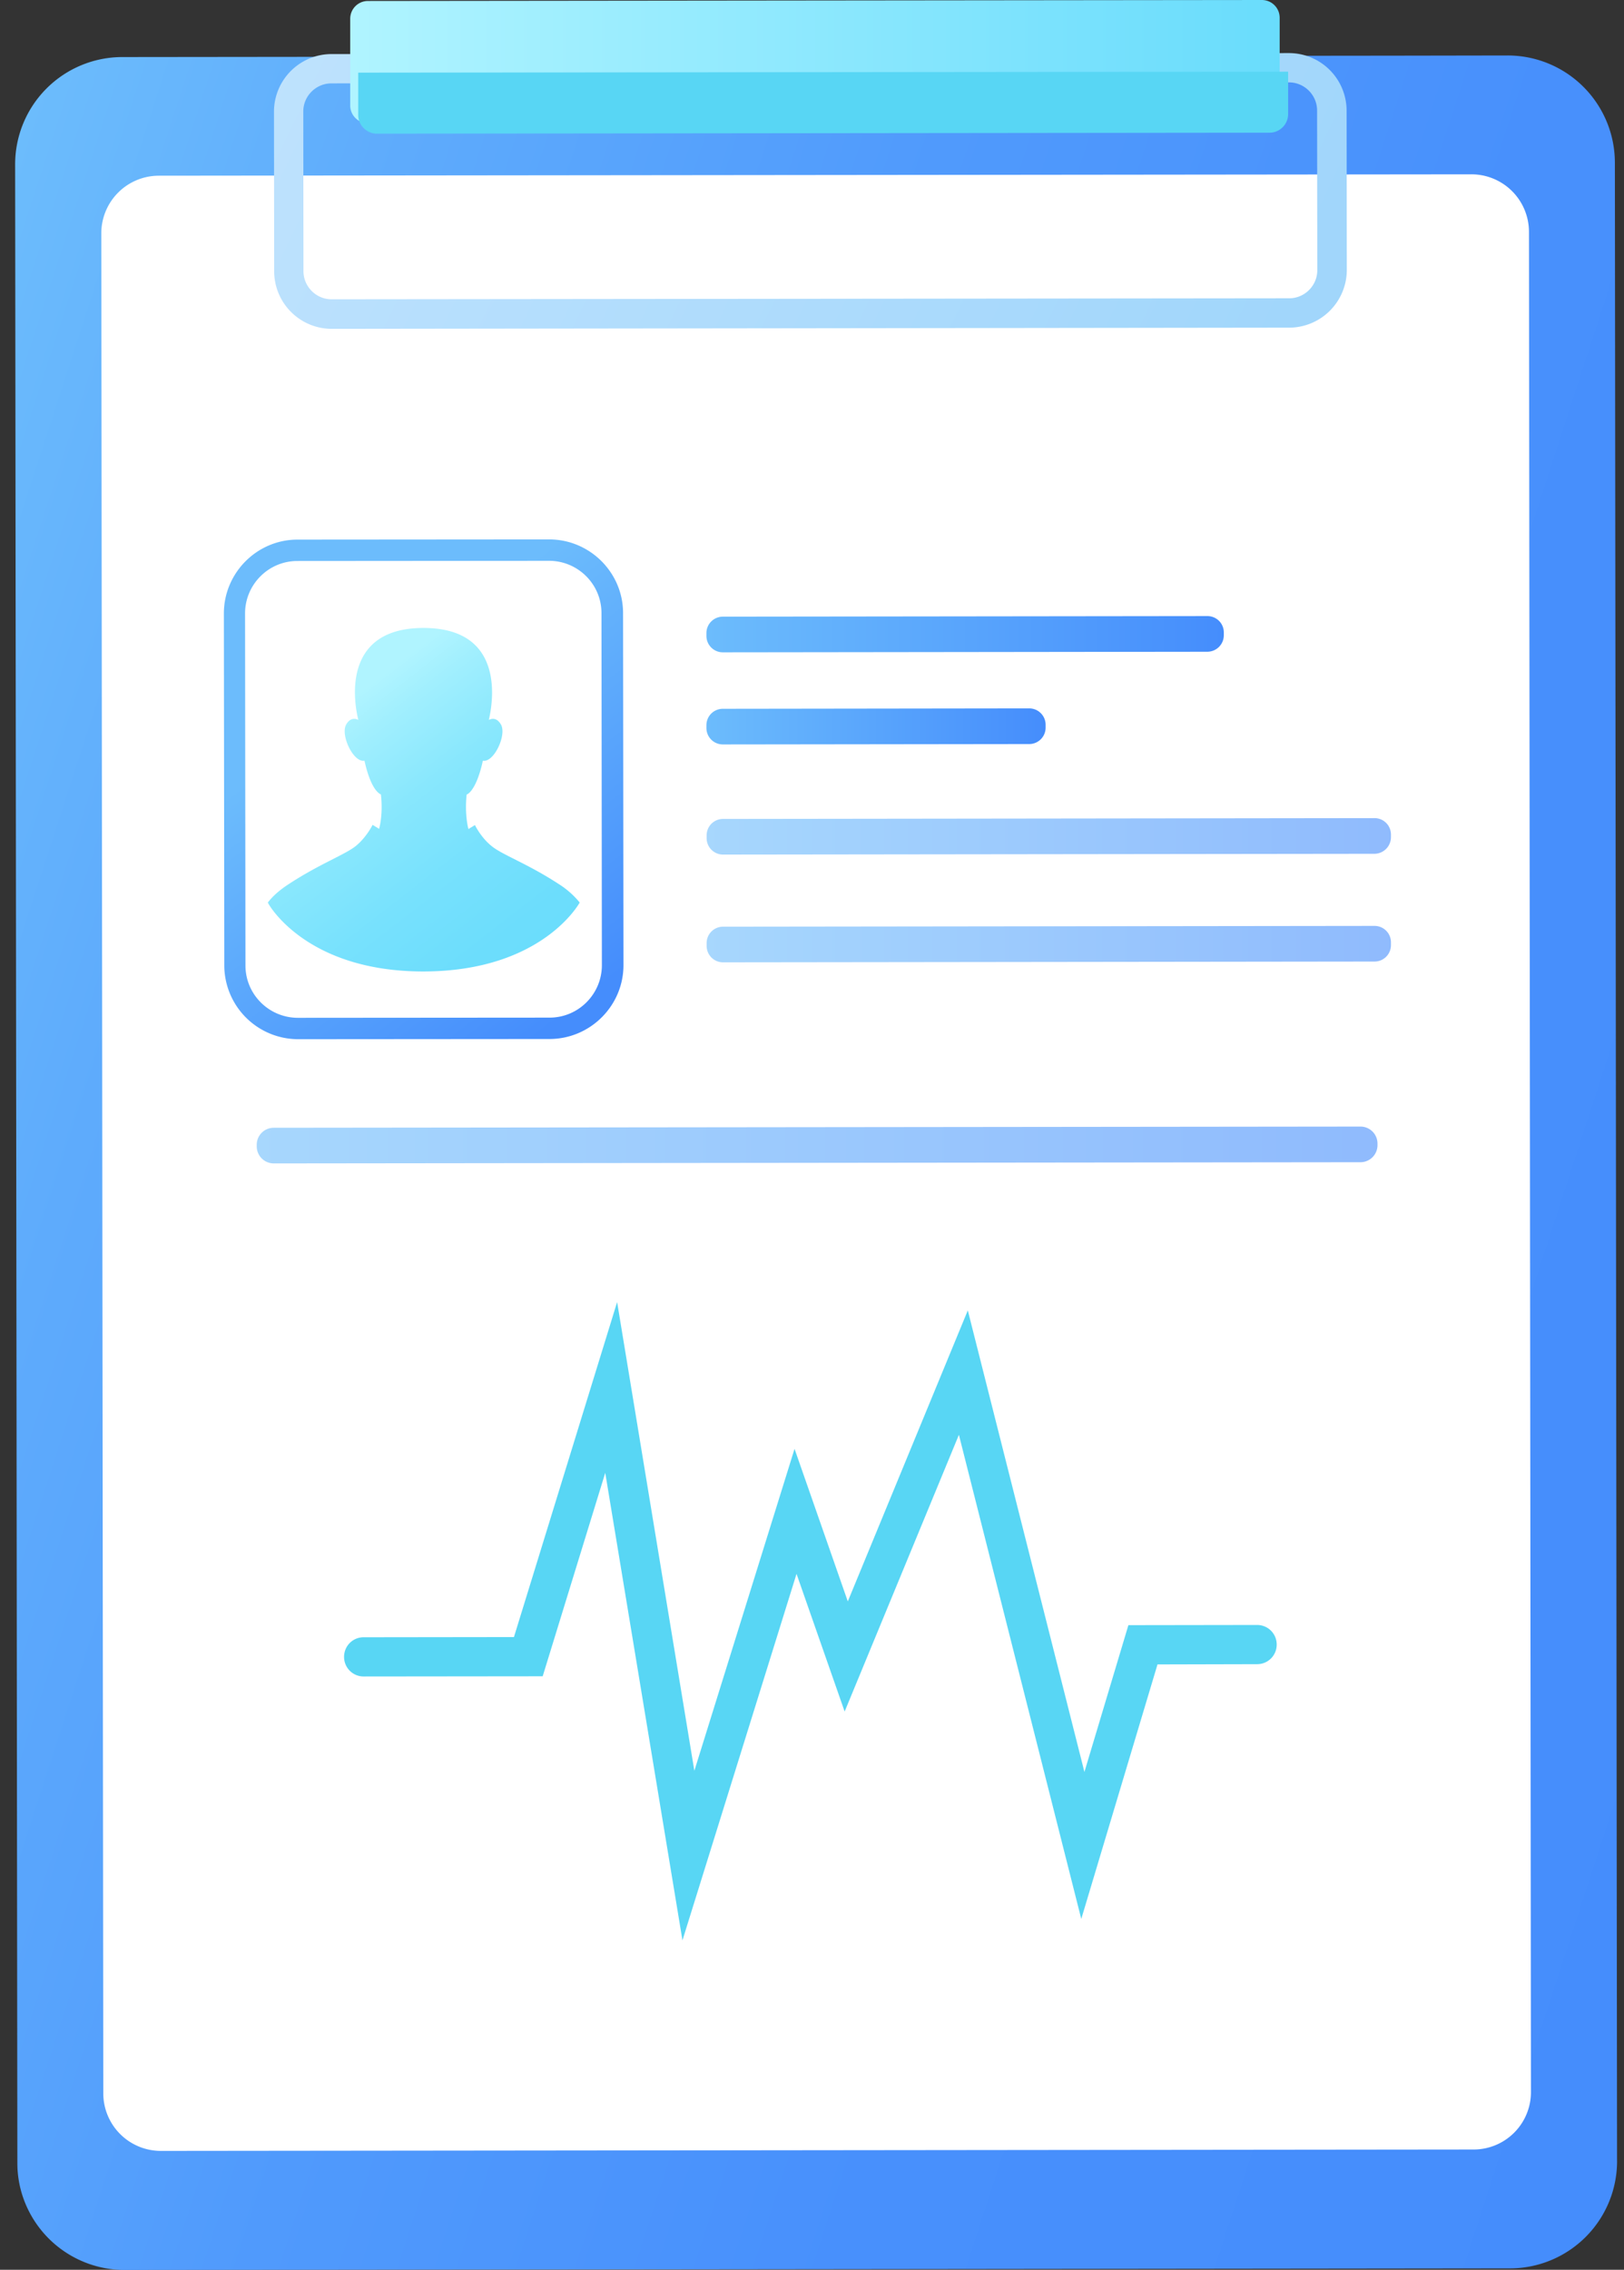<svg width="68" height="95" fill="none" xmlns="http://www.w3.org/2000/svg"><rect width="100%" height="100%" fill="#333333" stroke="none"/><g clip-path="url(#a)"><path d="M67.71 90.448a4.49 4.49 0 0 1-4.485 4.494l-58.005.066a4.495 4.495 0 0 1-4.253-3.034 4.39 4.39 0 0 1-.24-1.443L.634 6.881a4.49 4.49 0 0 1 4.486-4.493l53.262-.058 4.742-.008a4.49 4.49 0 0 1 4.494 4.485l.091 83.641Z" fill="url(#b)"/><path d="m61.7 89.967-54.963.058a2.41 2.41 0 0 1-2.412-2.412L4.242 9.767a2.41 2.41 0 0 1 2.413-2.413l54.953-.058a2.41 2.41 0 0 1 2.413 2.413l.083 77.846a2.403 2.403 0 0 1-2.404 2.412Z" fill="#fff"/><path d="m53.98 13.714-40.087.05a2.413 2.413 0 0 1-2.413-2.405l-.008-6.683a2.413 2.413 0 0 1 2.404-2.413l40.096-.041a2.413 2.413 0 0 1 2.413 2.404l.008 6.683a2.419 2.419 0 0 1-2.413 2.405ZM13.876 3.49c-.647 0-1.177.53-1.177 1.177l.008 6.683c0 .646.53 1.177 1.177 1.177l40.096-.042c.647 0 1.178-.53 1.178-1.177l-.009-6.683c0-.646-.53-1.177-1.177-1.177l-40.096.042Z" fill="url(#c)"/><path d="m52.844 5.116-37.434.041a.743.743 0 0 1-.746-.746V.788c0-.415.331-.747.746-.747L52.836 0c.415 0 .746.332.746.746V4.37a.73.73 0 0 1-.738.747Z" fill="url(#d)"/><path d="m15.788 5.595 37.368-.041c.431 0 .78-.349.78-.78V3L15 3.041v1.775c0 .43.357.78.788.78ZM28.576 81.212l-3.233-19.567-2.62 8.515-7.495.008a.817.817 0 0 1-.821-.82c0-.457.364-.822.82-.822l6.293-.008 4.32-14.02 3.234 19.617 4.195-13.474 2.23 6.385 5.025-12.18 4.883 19.318 1.841-6.144 5.39-.008c.455 0 .82.365.82.821 0 .456-.365.82-.82.82l-4.171.01-3.192 10.653-5.124-20.263-4.784 11.582-2.015-5.762-4.776 15.339Z" fill="#58D6F4"/><path d="m23.021 43.487-10.538.008a3.096 3.096 0 0 1-3.092-3.084l-.017-14.733c0-1.7 1.385-3.093 3.084-3.093l10.538-.008c1.7 0 3.093 1.384 3.093 3.084l.017 14.733c0 1.7-1.385 3.085-3.085 3.093ZM12.45 23.48c-1.21 0-2.189.987-2.189 2.198l.017 14.733c0 1.21.986 2.189 2.197 2.189l10.538-.008c1.21 0 2.189-.987 2.189-2.197l-.017-14.734c0-1.21-.986-2.189-2.197-2.189l-10.538.008Z" fill="url(#e)"/><path d="M17.74 40.66c4.983-.008 6.533-2.885 6.533-2.885a3.62 3.62 0 0 0-.887-.78c-1.31-.854-2.363-1.219-2.802-1.584-.448-.356-.697-.878-.697-.878l-.273.166s-.166-.573-.075-1.443c0 0 .39-.1.68-1.418.464.091 1.011-1.086.754-1.517-.165-.282-.364-.257-.505-.19.14-.59.779-3.848-2.736-3.848-3.516 0-2.878 3.258-2.728 3.847-.141-.066-.34-.091-.506.19-.257.432.298 1.61.763 1.518.29 1.318.688 1.41.688 1.41.1.862-.075 1.442-.075 1.442l-.273-.166s-.25.514-.697.88c-.447.364-1.492.737-2.802 1.591-.382.249-.672.498-.887.78-.009.016 1.55 2.893 6.525 2.885Z" fill="url(#f)"/><path d="m50.556 27.278-20.288.025a.687.687 0 0 1-.689-.688v-.116c0-.382.307-.689.689-.689l20.288-.024c.382 0 .688.306.688.688v.116a.692.692 0 0 1-.688.688Z" fill="url(#g)"/><path d="m43.094 31.142-12.826.016a.687.687 0 0 1-.689-.688v-.116c0-.381.307-.688.689-.688l12.826-.017c.381 0 .688.307.688.688v.116a.687.687 0 0 1-.688.689Z" fill="url(#h)"/><path opacity=".6" d="m57.554 35.735-27.278.033a.687.687 0 0 1-.688-.688v-.116c0-.382.307-.688.688-.688l27.278-.034c.381 0 .688.307.688.689v.116a.697.697 0 0 1-.688.688Z" fill="url(#i)"/><path opacity=".6" d="m56.965 48.644-45.502.05a.713.713 0 0 1-.713-.713v-.067c0-.39.315-.712.713-.712l45.502-.05c.39 0 .713.315.713.713v.066a.713.713 0 0 1-.713.713Z" fill="url(#j)"/><path opacity=".6" d="m57.554 40.245-27.278.033a.687.687 0 0 1-.688-.688v-.116c0-.381.307-.688.688-.688l27.278-.033c.381 0 .688.307.688.688v.116a.686.686 0 0 1-.688.688Z" fill="url(#k)"/></g><defs><linearGradient id="b" x1="-8.654" y1="34.748" x2="76.999" y2="62.578" gradientUnits="userSpaceOnUse"><stop stop-color="#6CBCFC"/><stop offset=".171" stop-color="#5EABFC"/><stop offset=".408" stop-color="#509AFC"/><stop offset=".67" stop-color="#4890FC"/><stop offset="1" stop-color="#458DFC"/></linearGradient><linearGradient id="c" x1="-4.59" y1="-21.375" x2="56.387" y2="7.99" gradientUnits="userSpaceOnUse"><stop stop-color="#CFE9FF"/><stop offset="1" stop-color="#A1D6FB"/></linearGradient><linearGradient id="d" x1="14.654" y1="2.58" x2="53.59" y2="2.58" gradientUnits="userSpaceOnUse"><stop stop-color="#B0F4FF"/><stop offset="1" stop-color="#69DCFC"/></linearGradient><linearGradient id="e" x1="14.77" y1="29.207" x2="24.551" y2="41.833" gradientUnits="userSpaceOnUse"><stop stop-color="#6CBCFC"/><stop offset="1" stop-color="#458DFC"/></linearGradient><linearGradient id="f" x1="13.709" y1="30.029" x2="23.49" y2="42.655" gradientUnits="userSpaceOnUse"><stop stop-color="#B0F4FF"/><stop offset=".099" stop-color="#A1EFFE"/><stop offset=".299" stop-color="#88E7FD"/><stop offset=".509" stop-color="#77E1FD"/><stop offset=".734" stop-color="#6CDDFC"/><stop offset="1" stop-color="#69DCFC"/></linearGradient><linearGradient id="g" x1="29.581" y1="26.551" x2="51.24" y2="26.564" gradientUnits="userSpaceOnUse"><stop stop-color="#6CBCFC"/><stop offset="1" stop-color="#458DFC"/></linearGradient><linearGradient id="h" x1="29.585" y1="30.404" x2="43.781" y2="30.404" gradientUnits="userSpaceOnUse"><stop stop-color="#6CBCFC"/><stop offset="1" stop-color="#458DFC"/></linearGradient><linearGradient id="i" x1="29.589" y1="35.01" x2="58.237" y2="35.01" gradientUnits="userSpaceOnUse"><stop stop-color="#6CBCFC"/><stop offset="1" stop-color="#458DFC"/></linearGradient><linearGradient id="j" x1="10.75" y1="47.927" x2="57.676" y2="47.927" gradientUnits="userSpaceOnUse"><stop stop-color="#6CBCFC"/><stop offset="1" stop-color="#458DFC"/></linearGradient><linearGradient id="k" x1="29.594" y1="39.519" x2="58.242" y2="39.519" gradientUnits="userSpaceOnUse"><stop stop-color="#6CBCFC"/><stop offset="1" stop-color="#458DFC"/></linearGradient><clipPath id="a"><path fill="#fff" transform="translate(.635)" d="M0 0h67.075v95H0z"/></clipPath></defs></svg>